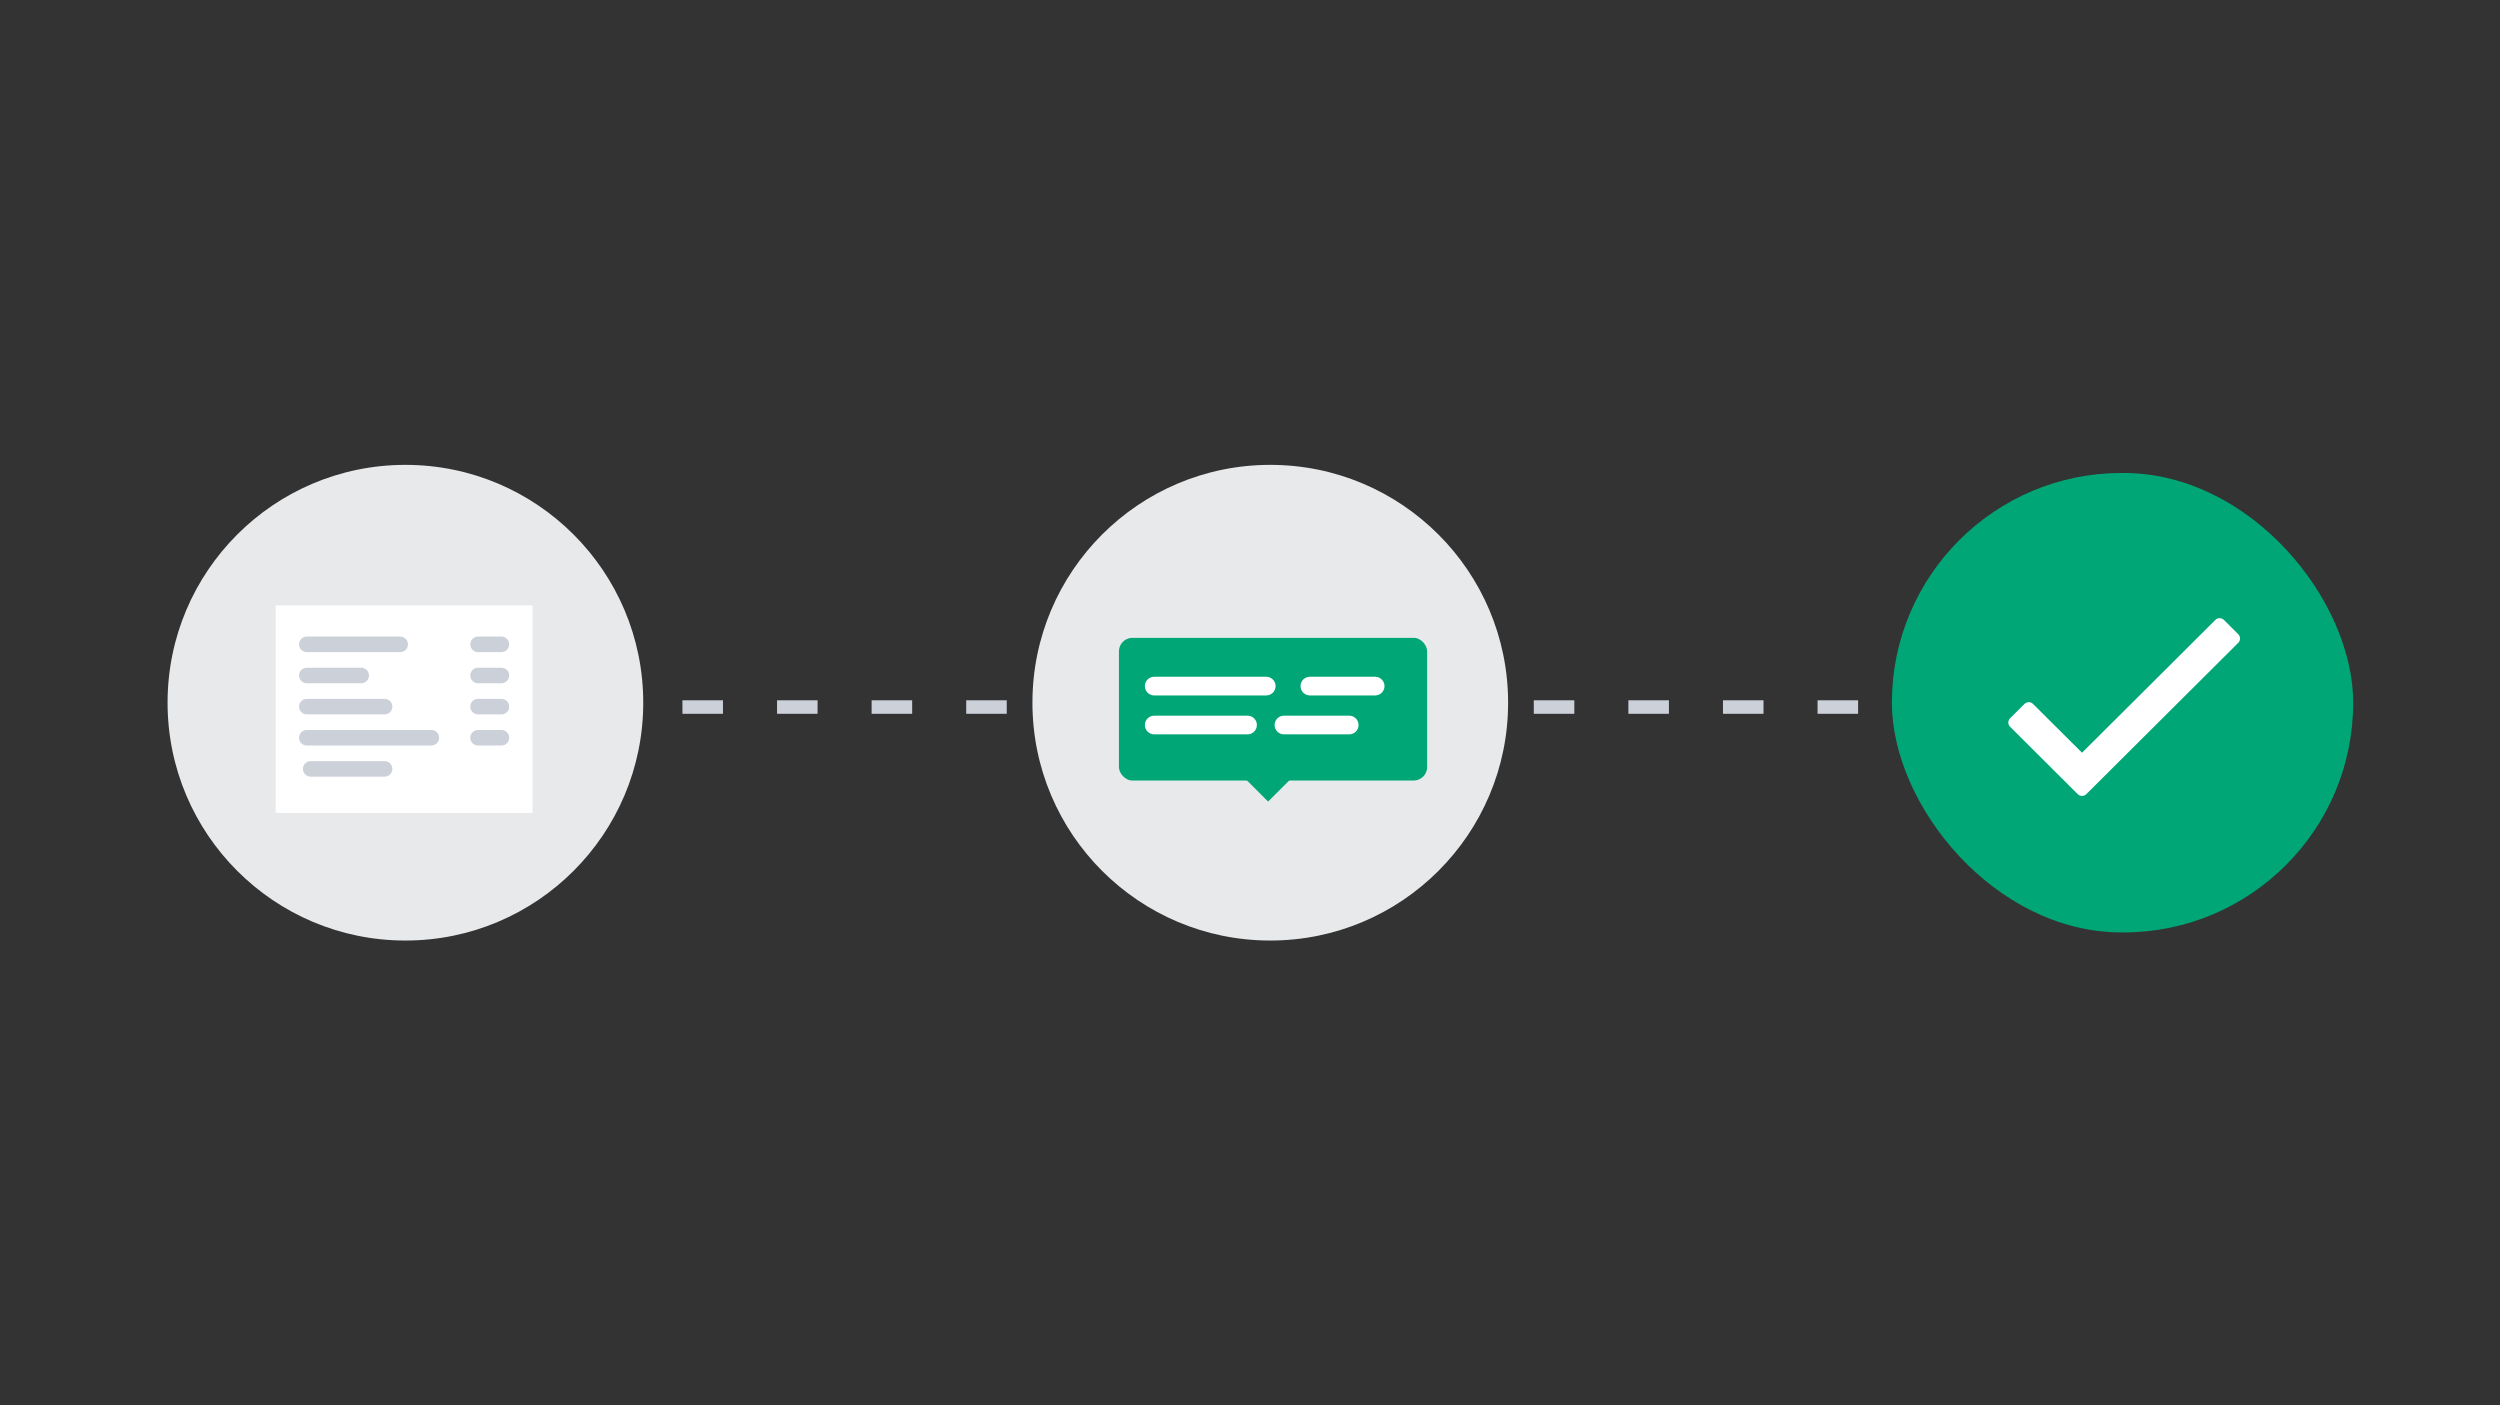 <?xml version="1.0" encoding="UTF-8"?>
<svg width="185px" height="104px" viewBox="0 0 185 104" version="1.1" xmlns="http://www.w3.org/2000/svg" xmlns:xlink="http://www.w3.org/1999/xlink">
    <rect x="0" y="0" width="185" height="104" fill="#333333" stroke="none"/>
    <title>svg/proces-2</title>
    <g id="svg/proces-2" stroke="none" stroke-width="1" fill="none" fill-rule="evenodd">
        <g id="progress-line" transform="translate(36.5, 51.821)" fill="#CCD1D9">
            <rect id="Rectangle" x="0" y="0" width="3" height="1"></rect>
            <rect id="Rectangle-Copy-2" x="14" y="0" width="3" height="1"></rect>
            <rect id="Rectangle-Copy-4" x="28" y="0" width="3" height="1"></rect>
            <rect id="Rectangle-Copy-6" x="42" y="0" width="3" height="1"></rect>
            <rect id="Rectangle-Copy-8" x="56" y="0" width="3" height="1"></rect>
            <rect id="Rectangle-Copy-10" x="70" y="0" width="3" height="1"></rect>
            <rect id="Rectangle-Copy-12" x="84" y="0" width="3" height="1"></rect>
            <rect id="Rectangle-Copy-14" x="98" y="0" width="3" height="1"></rect>
            <rect id="Rectangle-Copy" x="7" y="0" width="3" height="1"></rect>
            <rect id="Rectangle-Copy-3" x="21" y="0" width="3" height="1"></rect>
            <rect id="Rectangle-Copy-5" x="35" y="0" width="3" height="1"></rect>
            <rect id="Rectangle-Copy-7" x="49" y="0" width="3" height="1"></rect>
            <rect id="Rectangle-Copy-9" x="63" y="0" width="3" height="1"></rect>
            <rect id="Rectangle-Copy-11" x="77" y="0" width="3" height="1"></rect>
            <rect id="Rectangle-Copy-13" x="91" y="0" width="3" height="1"></rect>
            <rect id="Rectangle-Copy-15" x="105" y="0" width="3" height="1"></rect>
        </g>
        <g id="item-feedback" transform="translate(12.4, 34.4)">
            <g id="item-bg" fill="#E8E9EB">
                <circle id="Oval" cx="17.6" cy="17.6" r="17.6"></circle>
            </g>
            <g id="Group" transform="translate(8, 10.4)">
                <rect id="Rectangle" fill="#FFFFFF" x="0" y="0" width="19.008" height="15.36"></rect>
                <path d="M9.213,3.458 L2.304,3.458 C1.985,3.458 1.728,3.2 1.728,2.882 C1.728,2.563 1.985,2.306 2.304,2.306 L9.213,2.306 C9.531,2.306 9.789,2.563 9.789,2.882 C9.789,3.2 9.531,3.458 9.213,3.458 Z" id="Path" fill="#CCD1D9" fill-rule="nonzero"></path>
                <path d="M16.704,3.458 L14.976,3.458 C14.657,3.458 14.4,3.2 14.4,2.882 C14.4,2.563 14.657,2.306 14.976,2.306 L16.704,2.306 C17.023,2.306 17.28,2.563 17.28,2.882 C17.28,3.2 17.023,3.458 16.704,3.458 Z" id="Path" fill="#CCD1D9" fill-rule="nonzero"></path>
                <path d="M6.33,5.762 L2.304,5.762 C1.985,5.762 1.728,5.504 1.728,5.186 C1.728,4.867 1.985,4.61 2.304,4.61 L6.33,4.61 C6.648,4.61 6.906,4.867 6.906,5.186 C6.906,5.504 6.648,5.762 6.33,5.762 Z" id="Path" fill="#CCD1D9" fill-rule="nonzero"></path>
                <path d="M16.704,5.762 L14.976,5.762 C14.657,5.762 14.4,5.504 14.4,5.186 C14.4,4.867 14.657,4.61 14.976,4.61 L16.704,4.61 C17.023,4.61 17.28,4.867 17.28,5.186 C17.28,5.504 17.023,5.762 16.704,5.762 Z" id="Path" fill="#CCD1D9" fill-rule="nonzero"></path>
                <path d="M8.059,8.066 L2.304,8.066 C1.985,8.066 1.728,7.808 1.728,7.49 C1.728,7.171 1.985,6.914 2.304,6.914 L8.059,6.914 C8.378,6.914 8.635,7.171 8.635,7.49 C8.635,7.808 8.378,8.066 8.059,8.066 Z" id="Path" fill="#CCD1D9" fill-rule="nonzero"></path>
                <path d="M16.704,8.066 L14.976,8.066 C14.657,8.066 14.4,7.808 14.4,7.49 C14.4,7.171 14.657,6.914 14.976,6.914 L16.704,6.914 C17.023,6.914 17.28,7.171 17.28,7.49 C17.28,7.808 17.023,8.066 16.704,8.066 Z" id="Path" fill="#CCD1D9" fill-rule="nonzero"></path>
                <path d="M11.519,10.37 L2.304,10.37 C1.985,10.37 1.728,10.112 1.728,9.794 C1.728,9.475 1.985,9.218 2.304,9.218 L11.519,9.218 C11.837,9.218 12.095,9.475 12.095,9.794 C12.095,10.112 11.837,10.37 11.519,10.37 Z" id="Path" fill="#CCD1D9" fill-rule="nonzero"></path>
                <path d="M16.704,10.37 L14.976,10.37 C14.657,10.37 14.4,10.112 14.4,9.794 C14.4,9.475 14.657,9.218 14.976,9.218 L16.704,9.218 C17.023,9.218 17.28,9.475 17.28,9.794 C17.28,10.112 17.023,10.37 16.704,10.37 Z" id="Path" fill="#CCD1D9" fill-rule="nonzero"></path>
                <path d="M8.059,12.674 L2.591,12.674 C2.273,12.674 2.015,12.416 2.015,12.098 C2.015,11.779 2.273,11.522 2.591,11.522 L8.059,11.522 C8.378,11.522 8.635,11.779 8.635,12.098 C8.635,12.416 8.378,12.674 8.059,12.674 Z" id="Path" fill="#CCD1D9" fill-rule="nonzero"></path>
            </g>
        </g>
        <g id="item-feedback" transform="translate(76.4, 34.4)">
            <g id="item-bg" fill="#E8E9EB">
                <circle id="Oval" cx="17.6" cy="17.6" r="17.6"></circle>
            </g>
            <g id="Group" transform="translate(6.4, 12.8)">
                <rect id="Rectangle" fill="#00A676" x="0" y="0" width="22.81" height="10.56" rx="1"></rect>
                <polygon id="Rectangle" fill="#00A676" transform="translate(11.04, 10.08) rotate(-135) translate(-11.04, -10.08) " points="9.6 8.64 12.48 8.64 9.6 11.52"></polygon>
                <path d="M10.901,4.262 L2.611,4.262 C2.229,4.262 1.92,3.953 1.92,3.571 C1.92,3.189 2.229,2.88 2.611,2.88 L10.901,2.88 C11.284,2.88 11.593,3.189 11.593,3.571 C11.593,3.953 11.284,4.262 10.901,4.262 Z" id="Path" fill="#FFFFFF" fill-rule="nonzero"></path>
                <path d="M18.962,4.262 L14.131,4.262 C13.749,4.262 13.44,3.953 13.44,3.571 C13.44,3.189 13.749,2.88 14.131,2.88 L18.962,2.88 C19.344,2.88 19.653,3.189 19.653,3.571 C19.653,3.953 19.344,4.262 18.962,4.262 Z" id="Path" fill="#FFFFFF" fill-rule="nonzero"></path>
                <path d="M17.042,7.142 L12.211,7.142 C11.829,7.142 11.52,6.833 11.52,6.451 C11.52,6.069 11.829,5.76 12.211,5.76 L17.042,5.76 C17.424,5.76 17.733,6.069 17.733,6.451 C17.733,6.833 17.424,7.142 17.042,7.142 Z" id="Path" fill="#FFFFFF" fill-rule="nonzero"></path>
                <path d="M9.518,7.142 L2.611,7.142 C2.229,7.142 1.92,6.833 1.92,6.451 C1.92,6.069 2.229,5.76 2.611,5.76 L9.518,5.76 C9.9,5.76 10.209,6.069 10.209,6.451 C10.209,6.833 9.9,7.142 9.518,7.142 Z" id="Path" fill="#FFFFFF" fill-rule="nonzero"></path>
            </g>
        </g>
        <g id="Group" transform="translate(140, 35)">
            <rect id="Rectangle" fill="#00A676" x="0" y="0" width="34.135" height="34" rx="17"></rect>
            <path d="M14.388,23.766 L25.631,12.567 C25.807,12.392 25.807,12.108 25.631,11.933 L24.571,10.876 C24.395,10.701 24.11,10.701 23.934,10.876 L14.07,20.702 L10.445,17.092 C10.269,16.917 9.984,16.917 9.809,17.092 L8.748,18.148 C8.572,18.323 8.572,18.607 8.748,18.782 L13.752,23.766 C13.927,23.941 14.212,23.941 14.388,23.766 Z" id="check" fill="#FFFFFF" fill-rule="nonzero"></path>
        </g>
    </g>
</svg>